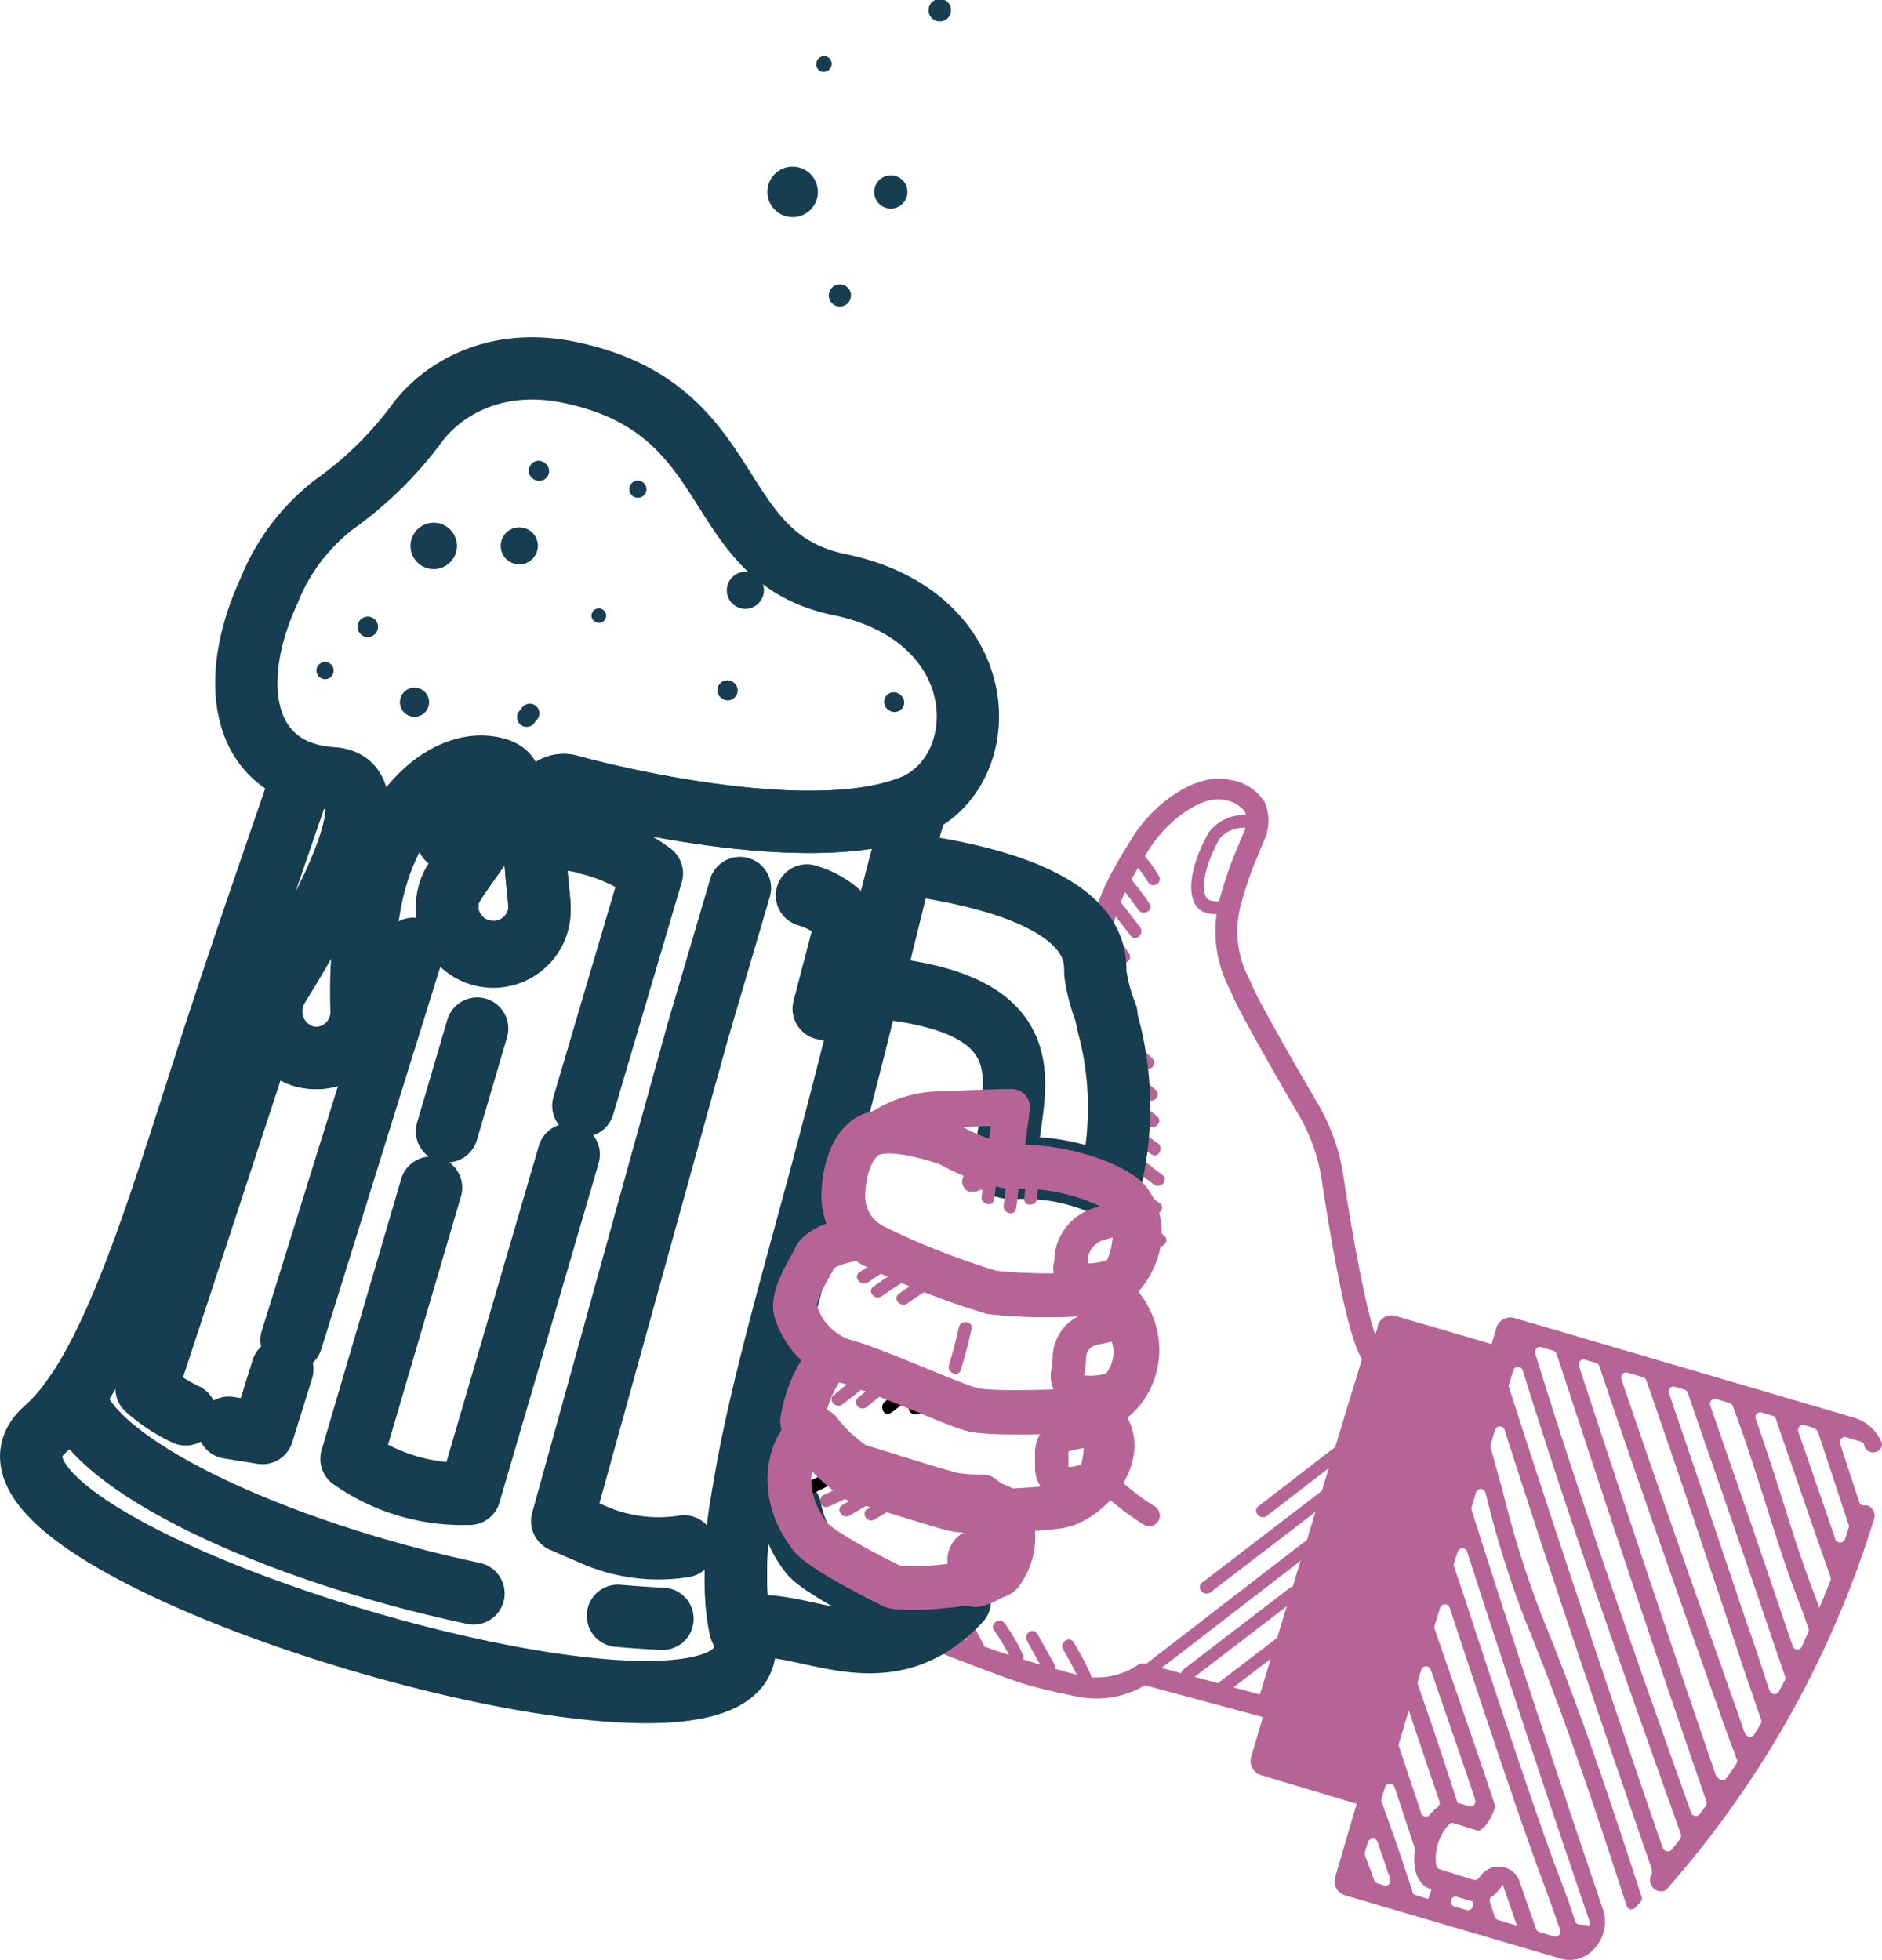 <svg xmlns="http://www.w3.org/2000/svg" viewBox="0 0 129.05 134.42"><defs><style>.cls-1{fill:#163d50;}.cls-2{fill:#b66496;}.cls-3,.cls-4,.cls-5,.cls-6,.cls-7{fill:none;stroke-linejoin:round;}.cls-3,.cls-4{stroke:#163d50;stroke-width:4.27px;}.cls-4,.cls-5,.cls-6{stroke-linecap:round;}.cls-5,.cls-6,.cls-7{stroke:#b66496;}.cls-5{stroke-width:3px;}.cls-6{stroke-width:2.29px;}.cls-7{stroke-width:2.5px;}</style></defs><g id="圖層_2" data-name="圖層 2"><g id="圖層_1-2" data-name="圖層 1"><g id="Group_6754" data-name="Group 6754"><path id="Path_54940" data-name="Path 54940" class="cls-1" d="M56,13.69a1.73,1.73,0,1,1-1.13-2.18h0A1.74,1.74,0,0,1,56,13.69Z"/><path id="Path_54941" data-name="Path 54941" class="cls-1" d="M62.17,13.51a1.14,1.14,0,1,1-.74-1.43h0A1.14,1.14,0,0,1,62.17,13.51Z"/><path id="Path_54942" data-name="Path 54942" class="cls-1" d="M57,4.56a.55.55,0,0,1-.68.35A.53.53,0,0,1,56,4.23a.54.54,0,0,1,.68-.35h0A.54.54,0,0,1,57,4.56Z"/><path id="Path_54943" data-name="Path 54943" class="cls-1" d="M65.15,1A.77.77,0,0,1,63.69.53.77.77,0,1,1,65.15,1Z"/><path id="Path_54944" data-name="Path 54944" class="cls-1" d="M58.32,20.48a.76.76,0,0,1-1,.49.76.76,0,1,1,1-.5Z"/></g><g id="Group_6782" data-name="Group 6782"><g id="Group_6775" data-name="Group 6775"><g id="Group_6771" data-name="Group 6771"><g id="Group_6770" data-name="Group 6770"><path id="Path_55044" data-name="Path 55044" class="cls-2" d="M94.5,90.89,85.79,120.5a1,1,0,0,0,.68,1.24h0L94,124l9.27-31.53-7.57-2.22a1,1,0,0,0-1.24.67Z"/></g><path id="Path_55045" data-name="Path 55045" class="cls-2" d="M103.85,90.39a1,1,0,0,0-1.24.67c-1.59,5.42-9.48,32.28-11.06,37.69a1,1,0,0,0,.67,1.23h0l14.86,4.36a2.17,2.17,0,0,0,2.13-.59h0l0,0a2.69,2.69,0,0,0,.7-2.82c-2.89-8.51-5.88-17.55-9-27.37a.34.34,0,0,1,0-.2l.3-1a.34.34,0,0,1,.42-.23.37.37,0,0,1,.23.24l.07.27a69.71,69.71,0,0,0,2.73,8.67c2.63,6.41,4.81,13,6.88,19.4a.34.34,0,0,0,.43.22.38.38,0,0,0,.15-.09l.37-.4a.38.38,0,0,0,.08-.34c-2.06-6.36-4.22-12.86-6.83-19.24a69,69,0,0,1-2.68-8.52c-.27-1-.55-2-.85-3.07a.34.34,0,0,1,0-.2l.3-1a.36.36,0,0,1,.44-.23.37.37,0,0,1,.22.22c3,9.42,6.37,19.33,10.1,30.14l0,.32a.77.77,0,0,0,.22,1.06.72.72,0,0,0,.55.11.31.31,0,0,0,.24-.12,68.94,68.94,0,0,0,14.23-25.42.73.73,0,0,0-.49-.91.57.57,0,0,0-.22,0,.31.31,0,0,1-.31-.23c-.44-1.33-.87-2.65-1.31-4a.35.35,0,0,1,.22-.44.37.37,0,0,1,.21,0l1,.3a.33.33,0,0,1,.22.21l0,.1a.64.64,0,0,0,.82.39.64.64,0,0,0,.41-.46.8.8,0,0,0-.11-.35,3,3,0,0,0-1.87-1.55Zm22,15.15-.23-.66q-1.14-3.33-2.31-6.7a.35.35,0,0,1,.21-.44.3.3,0,0,1,.21,0l.69.2.23.23,2.11,6.4a.3.3,0,0,1,0,.21c-.08.26-.16.52-.25.77a.35.35,0,0,1-.44.22A.35.35,0,0,1,125.83,105.54Zm-1.13,4.6c-1-2.52-1.81-5.08-2.58-7.55-.55-1.73-1.12-3.51-1.75-5.28a.34.34,0,0,1,.2-.44.33.33,0,0,1,.22,0l.74.22a.32.32,0,0,1,.22.22l2.75,8,1,2.84a.49.49,0,0,1,0,.24c-.25.62-.5,1.25-.76,1.86Zm-1.81,2.69-.25-.71c-1.61-4.8-3.27-9.62-4.88-14.27l-.51-1.46a.35.35,0,0,1,.21-.44.33.33,0,0,1,.22,0l.89.27a.35.35,0,0,1,.23.21c.82,2.19,1.52,4.39,2.2,6.52.78,2.49,1.59,5.07,2.6,7.6l.38,1.12a.39.39,0,0,1,0,.26c-.15.31-.3.63-.44,1a.36.36,0,0,1-.47.16.37.37,0,0,1-.17-.2Zm-1.58,3.1c-.52-1.56-1-3.1-1.56-4.64-1.74-5.18-3.52-10.46-5.33-15.75a.33.33,0,0,1,.21-.43.3.3,0,0,1,.21,0l.64.19a.34.34,0,0,1,.23.22l.94,2.73c1.61,4.64,3.27,9.45,4.89,14.26l.84,2.44a.36.36,0,0,1,0,.27c-.14.26-.27.52-.42.78a.33.33,0,0,1-.46.14.34.34,0,0,1-.17-.2Zm-1.68,2.94-1.47-4.18c-2.33-6.59-4.7-13.32-7-20.11a.36.36,0,0,1,.22-.44.37.37,0,0,1,.21,0l1.06.31a.37.37,0,0,1,.22.22c2,5.71,3.88,11.4,5.76,17q1,3.09,2.1,6.23a.37.37,0,0,1,0,.29c-.15.25-.3.51-.46.76a.34.34,0,0,1-.47.11.38.38,0,0,1-.15-.18Zm-1.95,3c-3.32-9.67-6.49-19.21-9.43-28.19a.34.34,0,0,1,.22-.43.28.28,0,0,1,.2,0l.75.22a.35.35,0,0,1,.23.23c2.41,7.2,4.94,14.37,7.41,21.36.65,1.84,1.3,3.7,2,5.56a.34.34,0,0,1,0,.31c-.22.35-.45.69-.69,1a.34.34,0,0,1-.48.09.31.31,0,0,1-.13-.17ZM105.27,92.82a.34.34,0,0,1,.23-.43.31.31,0,0,1,.19,0l.82.24a.36.36,0,0,1,.23.22c3.18,9.73,6.63,20.15,10.27,30.7a.32.32,0,0,1-.05.31l-.4.54a.34.34,0,0,1-.48.07.28.28,0,0,1-.12-.16c-3.65-10.25-7.4-20.81-10.69-31.49ZM103.46,95l.3-1a.34.34,0,0,1,.66,0c3.36,10.8,7.16,21.46,10.84,31.8,0,.1,0,.23-.06.33-.19.25-.39.49-.59.74a.36.36,0,0,1-.49,0,.33.33,0,0,1-.11-.15c-3.91-11.37-7.37-21.72-10.54-31.59a.26.26,0,0,1,0-.21Zm-6.86,22.3.11.32q1,3,2,5.93a.35.35,0,0,1-.13.38,2.74,2.74,0,0,0-.36.32,1.63,1.63,0,0,0-.17.2.34.34,0,0,1-.48.06.3.3,0,0,1-.12-.17c-.5-1.51-1-3-1.52-4.57a.26.26,0,0,1,0-.21Zm.85-2.78a.35.35,0,0,1,.43-.23.37.37,0,0,1,.23.23l1.24,3.6,1.05,3.06c.26.76.51,1.5.75,2.25a.35.35,0,0,1-.22.44.37.37,0,0,1-.21,0l-.78-.24h0c-.68-2.1-1.38-4.25-2.12-6.39l-.6-1.72a.38.38,0,0,1,0-.21ZM108,131.74c-.64-2-.85-2.39-1.56-4.33-.36-1-.71-2-1.06-3-1.44-4.16-2.8-8.29-4.12-12.28-.51-1.55-1-3.12-1.56-4.69a.38.38,0,0,1,0-.21l.25-.8a.34.34,0,0,1,.43-.23.32.32,0,0,1,.22.22c3.1,9.58,5.51,16.88,8.35,25.21.09.26.14.48-.12.4l-.6-.06a.35.35,0,0,1-.23-.21Zm-5.71-1.65a3.11,3.11,0,0,0,.33-.29,4,4,0,0,0,.43-.56l.06.19c.3.87.6,1.75.91,2.63v0l-1.3-.39a.37.37,0,0,1-.23-.23l-.33-1a.36.36,0,0,1,.12-.38Zm-2.37,0,1,.3h.06l0,.16a.35.35,0,0,1-.22.44.34.34,0,0,1-.2,0l-.85-.25a.32.32,0,0,1-.22-.22.34.34,0,0,1,.22-.43.3.3,0,0,1,.21,0Zm-1.2-1.9a.34.34,0,0,1-.23-.22,3.42,3.42,0,0,1,.88-2.86.32.32,0,0,1,.32-.07l1.57.48a.33.33,0,0,0,.33-.07l.2-.17a3.59,3.59,0,0,0,.7-1.27.35.35,0,0,0,0-.25q-.48-1.49-1-3l-1.05-3.06c-.68-2-1.38-4-2.07-6a.41.41,0,0,1,0-.22l.38-1.21a.35.35,0,0,1,.43-.23.37.37,0,0,1,.23.23c.24.74.49,1.48.73,2.21,1.32,4,2.69,8.13,4.13,12.3l1.06,3c.56,1.51,1.13,3.05,1.65,4.58a.35.35,0,0,1-.21.44.33.33,0,0,1-.22,0l-1-.3a.32.32,0,0,1-.22-.22l-.23-.65c-.31-.88-.61-1.75-.91-2.63a1.52,1.52,0,0,0-2-.87,1.6,1.6,0,0,0-.77.66.38.38,0,0,1-.38.13Zm-1.86,1.55q-1-3.11-2.13-6.18a.38.38,0,0,1,0-.21l.24-.78a.35.35,0,0,1,.66,0c.4,1.21.79,2.41,1.19,3.6l.19.58a.38.38,0,0,1,0,.15,4.1,4.1,0,0,0,0,1.16,2.05,2.05,0,0,0,.6,1.22,2,2,0,0,0,.55.3l-.23.65-.86-.26a.34.34,0,0,1-.23-.22Zm-3.27-2.72.21-.68a.35.35,0,0,1,.44-.23.34.34,0,0,1,.22.22l.87,2.53a.35.35,0,0,1-.22.44.37.37,0,0,1-.21,0l-.45-.14a.33.33,0,0,1-.22-.21l-.63-1.71a.41.41,0,0,1,0-.22Z"/></g><g id="Group_6772" data-name="Group 6772"><path id="Path_55046" data-name="Path 55046" class="cls-2" d="M79.43,104.31a.72.72,0,0,1-1,.25h0a17.86,17.86,0,0,1-3.37-2.69,5.43,5.43,0,0,0,.86-1.21,17.34,17.34,0,0,0,3.26,2.65A.74.74,0,0,1,79.43,104.31Z"/><path id="Path_55047" data-name="Path 55047" class="cls-2" d="M63.45,111.36a75.45,75.45,0,0,0,10.73,3.58A5.09,5.09,0,0,0,78,114.2a.72.72,0,0,1,.59-.1l7.8,2.11,7-23c-.54-.86-1.41-3.46-2.77-12.35a12.47,12.47,0,0,0-1.56-4.39c-1.6-2.72-4.14-7.2-4.55-8.2-.07-.16-.14-.33-.22-.5a8.49,8.49,0,0,1-.59-6.35,25,25,0,0,1,1.15-3.28l.38-.93a2,2,0,0,0,.14-1.53,2.07,2.07,0,0,0-1.4-.81c-1.58-.39-4,1.48-5.2,3.41l-.35.58C76.92,61.41,75,64.6,76.92,69.42a1,1,0,0,1,0,.17c0,.28.13.69.27,1.29A22.71,22.71,0,0,1,77.05,82a7.43,7.43,0,0,0-1.32-.74,21.26,21.26,0,0,0,.08-10c-.14-.6-.23-1-.28-1.33-2.16-5.47.16-9.27,1.69-11.79.12-.2.24-.38.35-.57,1.44-2.41,4.45-4.66,6.8-4.08A3.35,3.35,0,0,1,86.71,55a3.26,3.26,0,0,1-.07,2.73l-.39.95a24.38,24.38,0,0,0-1.09,3.11,7,7,0,0,0,.51,5.37q.14.28.24.54c.33.81,2.62,4.88,4.46,8a13.87,13.87,0,0,1,1.74,4.91c1.21,7.89,2.14,11.27,2.57,11.79a.73.73,0,0,1,.28.81l-7.39,24.08a.72.72,0,0,1-.89.49l-8.17-2.2a6.57,6.57,0,0,1-4.61.78c-1.2-.24-2.48-.52-3.7-.88-1-.3-6.56-2.4-7.42-2.84a.73.73,0,0,1,.67-1.3Z"/></g><g id="Group_6773" data-name="Group 6773"><path id="Path_55048" data-name="Path 55048" class="cls-2" d="M76.66,65.83a9.41,9.41,0,0,0-1.13-1.39.44.44,0,0,1,0-.62.43.43,0,0,1,.62,0,11.32,11.32,0,0,1,1.27,1.57C77.74,65.87,77,66.3,76.66,65.83Z"/><path id="Path_55049" data-name="Path 55049" class="cls-2" d="M78.72,60.49a7.25,7.25,0,0,0-.9-1.22.44.44,0,0,1,0-.62.43.43,0,0,1,.62,0,8.2,8.2,0,0,1,1,1.39C79.8,60.52,79,61,78.72,60.49Z"/><path id="Path_55050" data-name="Path 55050" class="cls-2" d="M77.54,64.18l-1.42-1.82c-.34-.44.29-1.06.63-.61l1.42,1.82C78.51,64,77.89,64.63,77.54,64.18Z"/><path id="Path_55051" data-name="Path 55051" class="cls-2" d="M78.06,62.4c-.41-.58-.84-1.14-1.28-1.69s.28-1.05.63-.61c.49.61,1,1.23,1.41,1.87C79.15,62.43,78.38,62.85,78.06,62.4Z"/><path id="Path_55052" data-name="Path 55052" class="cls-2" d="M82.94,62.65a2.32,2.32,0,0,0,.91,0,.44.44,0,0,0-.18-.86,1.23,1.23,0,0,1-.8-.09c-.5-.29-.52-1.9.76-4.19a2.17,2.17,0,0,1,2.4-.6.44.44,0,0,0,.37-.8,3,3,0,0,0-3.53,1c-1.41,2.52-1.58,4.74-.43,5.39A2.34,2.34,0,0,0,82.94,62.65Z"/></g><path id="Path_55053" data-name="Path 55053" class="cls-2" d="M91.47,99.3l-5.18,4c-.45.34.13,1,.58.66l5.18-4C92.5,99.61,91.92,99,91.47,99.3Z"/><path id="Path_55054" data-name="Path 55054" class="cls-2" d="M90.62,102.26l-8.19,6.28c-.45.34.13,1,.58.66l8.19-6.28C91.65,102.58,91.07,101.92,90.62,102.26Z"/><path id="Path_55055" data-name="Path 55055" class="cls-2" d="M89.43,105.75,78.73,114c-.45.34.13,1,.57.66L90,106.41C90.46,106.06,89.88,105.41,89.43,105.75Z"/><path id="Path_55056" data-name="Path 55056" class="cls-2" d="M88.48,108.87l-7.32,5.61c-.45.34.13,1,.57.66l6.88-5.27C89.06,109.53,88.93,108.53,88.48,108.87Z"/><path id="Path_55057" data-name="Path 55057" class="cls-2" d="M87.46,112.41l-3.77,2.89c-.45.35.13,1,.57.66l3.33-2.54C88,113.07,87.9,112.07,87.46,112.41Z"/><g id="Group_6774" data-name="Group 6774"><path id="Path_55058" data-name="Path 55058" class="cls-2" d="M77.65,80.94a14.08,14.08,0,0,0,1.87,1.58c.46.32-.14,1-.59.64a14,14,0,0,1-1.87-1.57C76.66,81.19,77.25,80.54,77.65,80.94Z"/><path id="Path_55059" data-name="Path 55059" class="cls-2" d="M77.62,78.92c.68.58,1.38,1.13,2.09,1.66.46.33-.14,1-.59.65-.72-.53-1.42-1.08-2.09-1.66C76.59,79.2,77.19,78.56,77.62,78.92Z"/><path id="Path_55060" data-name="Path 55060" class="cls-2" d="M77.59,77a19.8,19.8,0,0,0,1.78,1.39c.47.3.07,1.08-.4.78a22.29,22.29,0,0,1-2-1.52C76.56,77.29,77.15,76.64,77.59,77Z"/><path id="Path_55061" data-name="Path 55061" class="cls-2" d="M77.51,75.09l1.83,1.46c.44.35-.15,1-.59.65l-1.83-1.46C76.48,75.39,77.07,74.74,77.51,75.09Z"/><path id="Path_55062" data-name="Path 55062" class="cls-2" d="M78,83.29l1.83,1.45c.44.36-.16,1-.6.65l-1.82-1.46C76.93,83.58,77.53,82.94,78,83.29Z"/><path id="Path_55063" data-name="Path 55063" class="cls-2" d="M77.43,73.16c.59.55,1.19,1.08,1.81,1.58.44.36-.15,1-.59.65-.62-.5-1.23-1-1.81-1.58C76.43,73.42,77,72.78,77.43,73.16Z"/><path id="Path_55064" data-name="Path 55064" class="cls-2" d="M77.74,71.29A15.58,15.58,0,0,0,79,72.57c.44.36-.15,1-.59.65a17.43,17.43,0,0,1-1.3-1.28A.44.44,0,0,1,77.74,71.29Z"/></g><path id="Path_55065" data-name="Path 55065" class="cls-2" d="M68.17,111.81a14.34,14.34,0,0,1,1.23,2.11c.24.51,1,0,.73-.47a13.06,13.06,0,0,0-1.23-2.11C68.58,110.88,67.84,111.35,68.17,111.81Z"/><path id="Path_55066" data-name="Path 55066" class="cls-2" d="M65.46,111.14a13.84,13.84,0,0,1,1.23,2.11c.24.51,1,0,.74-.47a14.44,14.44,0,0,0-1.23-2.12C65.87,110.2,65.13,110.67,65.46,111.14Z"/><path id="Path_55067" data-name="Path 55067" class="cls-2" d="M72.89,113.11a22.45,22.45,0,0,1,1.07,2c.21.52,1.05.26.83-.27a20.85,20.85,0,0,0-1.16-2.19C73.36,112.15,72.62,112.62,72.89,113.11Z"/><path id="Path_55068" data-name="Path 55068" class="cls-2" d="M70.42,112.52l1.13,2.06c.27.5,1,0,.73-.48l-1.12-2C70.89,111.56,70.15,112,70.42,112.52Z"/></g><g id="Group_6781" data-name="Group 6781"><g id="Group_6776" data-name="Group 6776"><path id="Path_55069" data-name="Path 55069" class="cls-3" d="M50.47,109.15l0-3c.05-.6.11-1.23.19-1.87s.18-1.17.29-1.77c1.14.28,2.23.63,3.26,1a6.6,6.6,0,0,0,1.33,3c.73,1,5.68,3.44,5.68,3.44a16.5,16.5,0,0,0,4.6-.16c-5.37,5.73-10.91.81-15.06,1.89A14,14,0,0,1,50.47,109.15Z"/><path id="Path_55070" data-name="Path 55070" class="cls-3" d="M59.78,67.69h0c.82-3.32,1.48-6,2.09-8.47C76.17,61.13,75,66,75.12,66.83a12,12,0,0,0,.75,2.76c0,.34.15.81.29,1.37a21.94,21.94,0,0,1-.11,10.44,13.77,13.77,0,0,0-6.69-1.29c-.21,0-.41-.08-.62-.12.24-1.1.41-2,.49-2.56C69.82,73.28,70.66,68.65,59.78,67.69Z"/></g><g id="Group_6778" data-name="Group 6778"><g id="Group_6777" data-name="Group 6777"><path id="Path_55081" data-name="Path 55081" d="M58.56,70.26a.64.64,0,0,1-.25-.15c-.76-.82-.52-.6-1.28-1.42a.57.57,0,0,1,.83-.77h0c.76.82.51.6,1.27,1.42a.55.55,0,0,1,0,.79.56.56,0,0,1-.55.13Z"/><path id="Path_55082" data-name="Path 55082" d="M59.31,67.18a.56.56,0,0,1-.26-.17c-.33-.37-.65-.67-.95-1s.29.34-.12-.11a.57.57,0,0,1,.85-.75c.37.42-.31-.29.05,0s.64.63,1,1a.56.56,0,0,1,0,.79A.59.59,0,0,1,59.31,67.18Z"/></g><path id="Path_55088" data-name="Path 55088" class="cls-4" d="M12.73,97a11.13,11.13,0,0,1-2.68-1.77h0L18.5,69.5"/><path id="Path_55089" data-name="Path 55089" class="cls-4" d="M19.36,93.91,18,98.28l-2.32-.37"/><line id="Line_7" data-name="Line 7" class="cls-4" x1="28.34" y1="65.07" x2="19.99" y2="91.9"/><path id="Path_55090" data-name="Path 55090" class="cls-4" d="M29.37,54.42,31.17,56l-.47,1.53"/><path id="Path_55091" data-name="Path 55091" class="cls-4" d="M46.9,106.05h0a11.12,11.12,0,0,1-6.19-.79l-2.16-.94L47.83,70.8l2.91-9.9"/><path id="Path_55092" data-name="Path 55092" class="cls-4" d="M56.48,69.18l1.58-6.06L57.93,63a5.63,5.63,0,0,0-2.6-1.59"/><path id="Path_55093" data-name="Path 55093" class="cls-4" d="M39,79.18,32.2,102.45H32a13.23,13.23,0,0,1-7.9-2.4h0l5.46-18.6"/><path id="Path_55094" data-name="Path 55094" class="cls-4" d="M40.53,57.9a12.08,12.08,0,0,1,4.17,2h0L40,75.83"/><path id="Path_55095" data-name="Path 55095" class="cls-4" d="M37,57.51a10.27,10.27,0,0,1,3.57.39"/><line id="Line_8" data-name="Line 8" class="cls-4" x1="30.65" y1="77.59" x2="32.72" y2="70.54"/><path id="Path_55096" data-name="Path 55096" class="cls-4" d="M42.37,110.81q1.55.14,3.06.21"/><path id="Path_55097" data-name="Path 55097" class="cls-4" d="M5.09,95.72c1.06,4.7,13.59,10.63,27.38,13.56"/><path id="Path_55098" data-name="Path 55098" class="cls-3" d="M14.8,70.72c2.55-7.76,4.51-13.29,6-17.71a7.64,7.64,0,0,0,1.95.37c4.31.28-.52,9.12-3.74,14.28a3.22,3.22,0,0,0,1,4.43,2.83,2.83,0,0,0,.79.36h0a3.16,3.16,0,0,0,3.88-2.22,3.05,3.05,0,0,0,.11-1,34.75,34.75,0,0,1,.42-6.75c1.09-7.07,5.58-10.72,8.86-9.75,2.63.77-1.42,5.29-3,7.83A3.17,3.17,0,1,0,37,62.19c-.06-1.5-.81-5.35.35-7.57a1.5,1.5,0,0,1,1.74-.72c2.21.63,16.35,4.19,23.38,1.43l.33.1c-1.75,5.7-2.94,11.88-6.57,25.42-3.4,12.64-7.12,24.91-5.3,31.19C54.38,124-6.23,106.13,3.12,98,7.76,93.93,11,82.4,14.8,70.72Z"/><path id="Path_55099" data-name="Path 55099" class="cls-4" d="M18.44,40.54a14.06,14.06,0,0,1,4.47-5.94A25.17,25.17,0,0,0,28.61,29c1.89-2.5,5.59-4.51,10.54-3.44C51,28.07,48.37,38.2,57.55,40.09c10.8,2.24,10.73,12.95,4.9,15.24-7,2.76-21.16-.8-23.37-1.43a1.5,1.5,0,0,0-1.74.72c-1.17,2.22-.41,6.06-.35,7.57a3.17,3.17,0,1,1-6.33.22,3.11,3.11,0,0,1,.48-1.8c1.59-2.54,5.64-7.06,3-7.83-3.28-1-7.77,2.68-8.86,9.75a34.75,34.75,0,0,0-.42,6.75,3.16,3.16,0,0,1-3,3.28,3.38,3.38,0,0,1-.95-.11h0a3.22,3.22,0,0,1-2.18-4,3.28,3.28,0,0,1,.35-.79c3.22-5.16,8.06-14,3.74-14.28C16.69,53,15.47,47,18.44,40.54Z"/></g><g id="Group_6779" data-name="Group 6779"><path id="Path_55100" data-name="Path 55100" class="cls-1" d="M31.33,37.47a1.59,1.59,0,1,1-1.55-1.62A1.59,1.59,0,0,1,31.33,37.47Z"/><path id="Path_55101" data-name="Path 55101" class="cls-1" d="M29.42,48.23a1,1,0,1,1-1-1.07h0A1,1,0,0,1,29.42,48.23Z"/><path id="Path_55102" data-name="Path 55102" class="cls-1" d="M56.75,41.27a.5.5,0,0,1-1,0,.51.51,0,0,1,.5-.5h0A.51.51,0,0,1,56.75,41.27Z"/><path id="Path_55103" data-name="Path 55103" class="cls-1" d="M52.13,41.24a1.27,1.27,0,1,1-.26-1.77,1.26,1.26,0,0,1,.26,1.77Z"/><path id="Path_55104" data-name="Path 55104" class="cls-1" d="M36.63,38.19a1.27,1.27,0,1,1-.26-1.77A1.26,1.26,0,0,1,36.63,38.19Z"/><path id="Path_55105" data-name="Path 55105" class="cls-1" d="M22.88,46a.59.59,0,1,1-.57-.6.59.59,0,0,1,.57.6Z"/><path id="Path_55106" data-name="Path 55106" class="cls-1" d="M44.33,33.57a.59.59,0,1,1-.58-.61.6.6,0,0,1,.58.6Z"/><path id="Path_55107" data-name="Path 55107" class="cls-1" d="M25.92,43a.7.7,0,1,1-.68-.71h0A.7.7,0,0,1,25.92,43Z"/><path id="Path_55108" data-name="Path 55108" class="cls-1" d="M50.44,47.76a.67.67,0,0,1-.94.14.68.68,0,1,1,.81-1.09h0A.67.67,0,0,1,50.44,47.76Z"/><path id="Path_55109" data-name="Path 55109" class="cls-1" d="M37.53,32.69a.68.68,0,0,1-1,.13.67.67,0,0,1-.13-.95.66.66,0,0,1,.94-.13A.67.67,0,0,1,37.53,32.69Z"/><path id="Path_55110" data-name="Path 55110" class="cls-1" d="M61.87,48.57a.67.67,0,0,1-.93.13.66.66,0,1,1,.79-1.05A.65.65,0,0,1,61.87,48.57Z"/><path id="Path_55111" data-name="Path 55111" class="cls-1" d="M41.56,42.23a.49.49,0,0,1-.5.49.5.5,0,0,1-.5-.5.51.51,0,0,1,.5-.5h0A.51.51,0,0,1,41.56,42.23Z"/><path id="Path_55112" data-name="Path 55112" class="cls-1" d="M36.72,49.45a.66.66,0,1,1-1-.79.66.66,0,1,1,1,.79Z"/></g><path id="Path_55113" data-name="Path 55113" class="cls-2" d="M59.47,103.5c.71-.45,1.45-.85,2.2-1.23.5-.25.8.57.3.82-.69.35-1.36.72-2,1.12C59.49,104.51,59,103.79,59.47,103.5Z"/><path id="Path_55114" data-name="Path 55114" class="cls-2" d="M57.75,103.22c.9-.52,1.8-1,2.71-1.53.49-.26,1,.45.5.72-.91.5-1.81,1-2.71,1.53C57.77,104.22,57.27,103.51,57.75,103.22Z"/><path id="Path_55115" data-name="Path 55115" class="cls-2" d="M56.53,102.5a23.81,23.81,0,0,0,2.41-1.24c.49-.28,1,.43.5.72a23.07,23.07,0,0,1-2.62,1.34C56.31,103.55,56,102.72,56.53,102.5Z"/><path id="Path_55116" data-name="Path 55116" d="M55.54,101.56c.79-.38,1.57-.78,2.34-1.22.48-.28,1,.44.49.72-.83.47-1.67.91-2.54,1.32C55.32,102.62,55,101.8,55.54,101.56Z"/><path id="Path_55117" data-name="Path 55117" class="cls-5" d="M56.17,98.1a10.31,10.31,0,0,0,2.55,2.38c2.1.63,5.29,1.67,6.64,2a10.61,10.61,0,0,0,2,.14,3.74,3.74,0,0,0,1.24.71c1.05.78,1.29,2.91.05,4.59-.42.57-5.92,1.27-7.42.89,0,0-4.94-2.41-5.68-3.44-2.22-2.9-1.5-5.92-.14-7.18C55.5,98.29,55.77,98.23,56.17,98.1Z"/><path id="Path_55118" data-name="Path 55118" class="cls-5" d="M58,93.36c2.06.56,7.2,2.92,8.66,3.32s7.63.08,8.1.06h0c3.49,2.13.22,6.09-2,6.55-.85.18-6.09.56-7.44.21s-4.55-1.39-6.64-2a12.21,12.21,0,0,1-3.68-4A8.92,8.92,0,0,1,57,93,4.1,4.1,0,0,0,58,93.36Z"/><path id="Path_55119" data-name="Path 55119" class="cls-2" d="M58.84,95.85c.64-.54,1.31-1,2-1.53.46-.32.87.46.41.78-.63.43-1.23.9-1.82,1.39C59,96.85,58.4,96.21,58.84,95.85Z"/><path id="Path_55120" data-name="Path 55120" d="M62.48,96.35c.49-.42,1-.81,1.53-1.19s.91.42.45.75-.91.69-1.35,1S62,96.71,62.48,96.35Z"/><path id="Path_55121" data-name="Path 55121" d="M60.71,96.09a16.82,16.82,0,0,0,1.46-1.19c.42-.37,1,.24.63.62s-1.07.91-1.64,1.33S60.26,96.42,60.71,96.09Z"/><path id="Path_55122" data-name="Path 55122" class="cls-2" d="M57.17,95.67q1.21-1,2.46-1.89c.45-.34,1,.3.6.64q-1.24.93-2.46,1.89C57.32,96.66,56.73,96,57.17,95.67Z"/><path id="Path_55123" data-name="Path 55123" class="cls-5" d="M55.83,86.32c.3-.77,1.8-1.25,3.3-1.4a4.41,4.41,0,0,0,.72.5A53.38,53.38,0,0,0,68,88.63a34.65,34.65,0,0,0,7.55,0h0a2.62,2.62,0,0,1,1.08.57c2.89,3.26.67,7.37-1.92,7.5-.46,0-6.64.34-8.1-.06S60,93.92,58,93.37a5.15,5.15,0,0,1-3.35-3.19C54.05,89.09,55.55,87,55.83,86.32Z"/><path id="Path_55124" data-name="Path 55124" class="cls-2" d="M59.89,88.23c.71-.5,1.45-1,2.2-1.41.49-.28.86.52.37.8-.69.4-1.36.82-2,1.28C60,89.22,59.43,88.55,59.89,88.23Z"/><path id="Path_55125" data-name="Path 55125" class="cls-2" d="M61.64,88.72c.71-.5,1.44-1,2.19-1.4.49-.28.86.51.38.79-.69.4-1.36.83-2,1.28C61.74,89.72,61.18,89.05,61.64,88.72Z"/><path id="Path_55126" data-name="Path 55126" class="cls-2" d="M58.93,87.25c.54-.36,1.09-.71,1.65-1s.86.51.37.79-1,.59-1.45.91S58.46,87.57,58.93,87.25Z"/><path id="Path_55127" data-name="Path 55127" class="cls-2" d="M65.07,93.62c.26-.86.49-1.72.68-2.59.12-.55,1-.44.87.11-.21,1-.46,1.88-.74,2.81C65.72,94.49,64.91,94.15,65.07,93.62Z"/><path id="Path_55128" data-name="Path 55128" class="cls-6" d="M68.28,105.66c.93.24.37,2.32,0,2.81a4.14,4.14,0,0,1-1.14.55.85.85,0,0,1-1.08-.56.91.91,0,0,1,0-.4,4.11,4.11,0,0,0,.05-1,1,1,0,0,1,.62-1A4.5,4.5,0,0,1,68.28,105.66Z"/><path id="Path_55129" data-name="Path 55129" class="cls-6" d="M74.85,98.08c1,.1.52,2.66.19,3.2a3.77,3.77,0,0,1-1.8.47,1.05,1.05,0,0,1-1.12-1,.34.34,0,0,1,0-.1c0-.35,0-.72,0-1a1.23,1.23,0,0,1,.94-1.25A13.79,13.79,0,0,1,74.85,98.08Z"/><g id="Group_6780" data-name="Group 6780"><path id="Path_55130" data-name="Path 55130" class="cls-7" d="M68.83,80l-4-1.6h0c-.78-.27-3.42-1.12-4.94-.68a7.53,7.53,0,0,1,4.39-1.62c.36,0,4.72-.2,5.1-.16C69.32,76.32,68.84,80,68.83,80Z"/></g><path id="Path_55131" data-name="Path 55131" class="cls-5" d="M65.11,78.5s-3.37-1.28-5.17-.77-2.25,3.57-2.08,4.8a3.79,3.79,0,0,0,2,2.89A52.58,52.58,0,0,0,68,88.63a35.19,35.19,0,0,0,7.54,0c1.54-.52,3.78-3.67,1.92-6.26-.78-1.08-4.81-2.61-8.12-2.31A14,14,0,0,1,65.11,78.5Z"/><path id="Path_55132" data-name="Path 55132" class="cls-6" d="M73.45,86.23c0,.23,0,.46-.08.67a.78.78,0,0,0,.66.85,4.85,4.85,0,0,0,2.55-.38c.52-.19,1.14-2.62.75-3.71-.1-.29-1,0-2,.29A2.69,2.69,0,0,0,73.45,86.23Z"/><path id="Path_55133" data-name="Path 55133" class="cls-2" d="M70.23,82.21c.06-.65.13-1.29.23-1.93s.94-.35.85.2-.15,1.14-.2,1.71S70.18,82.77,70.23,82.21Z"/><path id="Path_55134" data-name="Path 55134" class="cls-2" d="M68.82,82.67c.09-.63.16-1.25.19-1.88s.9-.58.87,0a18.21,18.21,0,0,1-.21,2.1C69.59,83.43,68.74,83.22,68.82,82.67Z"/><path id="Path_55135" data-name="Path 55135" class="cls-2" d="M67.31,82.05a8.68,8.68,0,0,0,.13-1.25c0-.56.9-.58.88,0a10.49,10.49,0,0,1-.16,1.47C68.08,82.82,67.23,82.6,67.31,82.05Z"/><path id="Path_55136" data-name="Path 55136" class="cls-6" d="M73.33,93c0,.41-.07.82-.12,1.19a1.1,1.1,0,0,0,.91,1.26h.06a4.91,4.91,0,0,0,2.31-.26,3.52,3.52,0,0,0,.5-4.27c-.18-.26-1,0-2,.18A2.09,2.09,0,0,0,73.33,93Z"/><path id="Path_55137" data-name="Path 55137" class="cls-2" d="M66.51,81.69a.72.72,0,0,0,.5,0,15.74,15.74,0,0,1,2.51-.84.72.72,0,0,0,.53-.88.74.74,0,0,0-.85-.55,17,17,0,0,0-2.77.93.73.73,0,0,0-.38,1,.74.74,0,0,0,.47.41Z"/></g></g></g></g></svg>